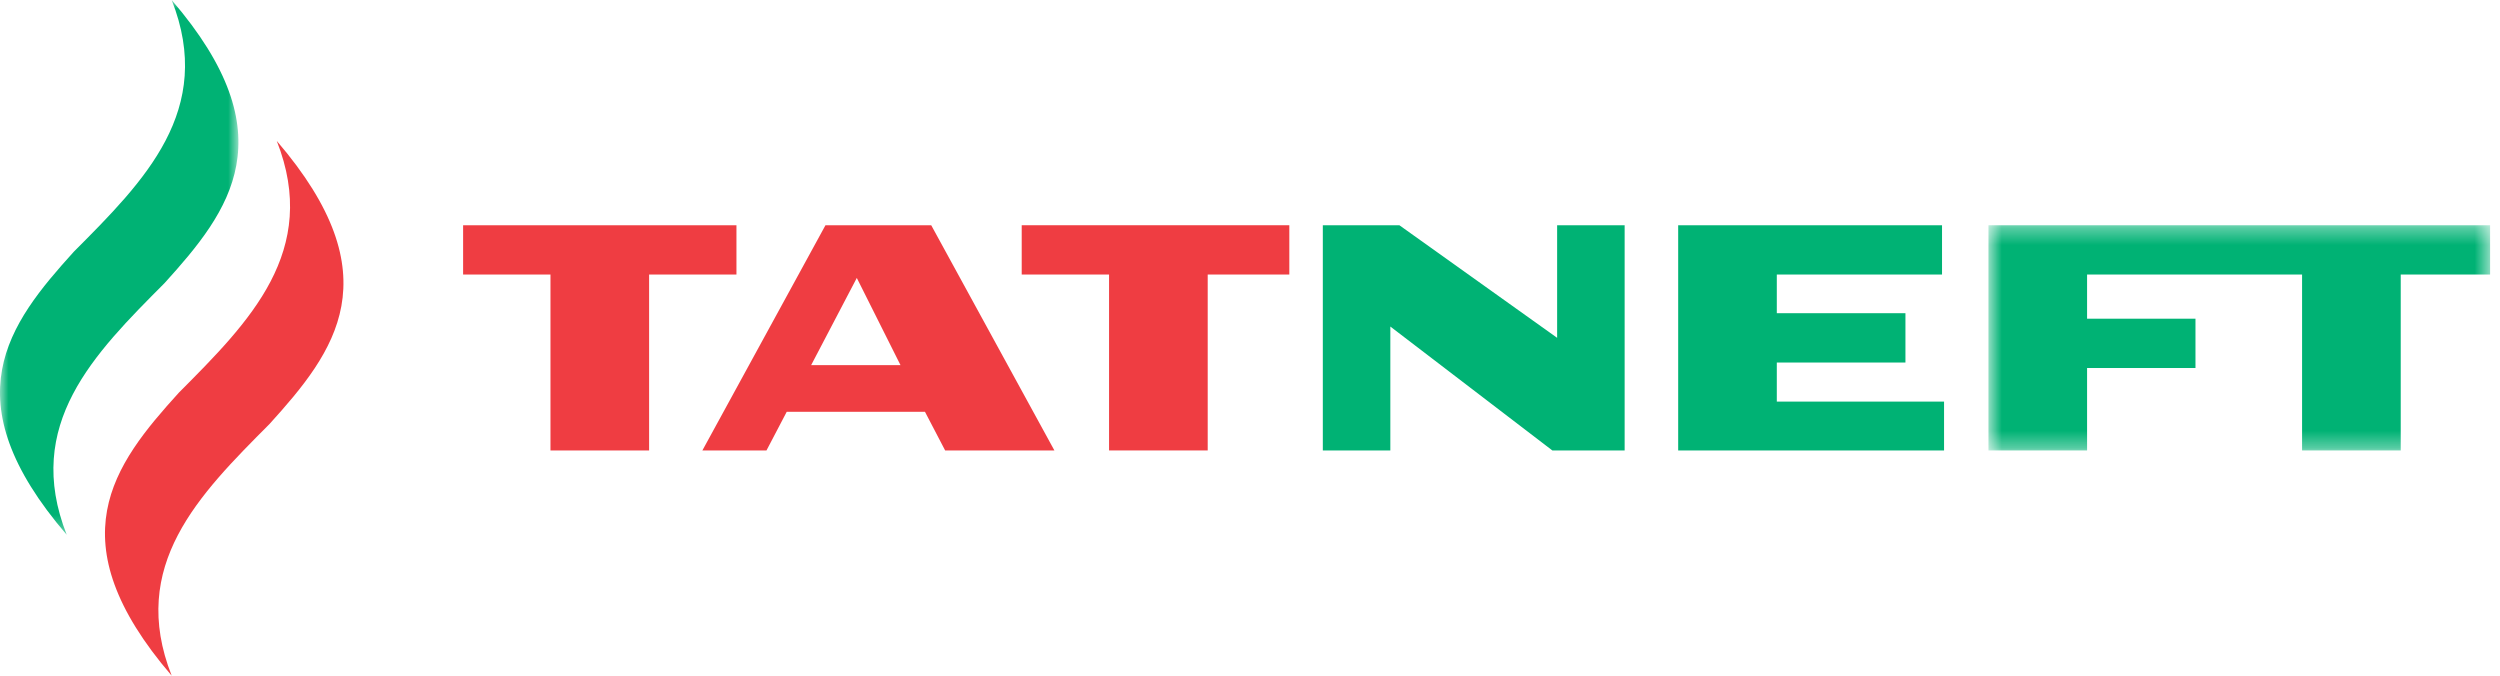 <svg xmlns="http://www.w3.org/2000/svg" xmlns:xlink="http://www.w3.org/1999/xlink" width="148" height="40" viewBox="0 0 148 40"><defs><path id="a" d="M0 0h14.115v31.659H0z"/><path id="c" d="M.716.334h29.698v13.332H.716z"/></defs><g fill="none" fill-rule="evenodd"><path fill="#EF3D42" d="M16.384 8.342c2.57 6.523-1.62 10.71-5.796 14.904C6.702 27.53 3.28 31.985 10.163 40c-2.57-6.522 1.621-10.71 5.793-14.9 3.89-4.293 7.311-8.741.428-16.758"/><mask id="b" fill="#fff"><use xlink:href="#a"/></mask><path fill="#00B274" d="M10.164 0c2.575 6.525-1.614 10.71-5.792 14.9-3.885 4.29-7.307 8.745-.422 16.76-2.572-6.527 1.618-10.711 5.793-14.902 3.887-4.29 7.305-8.741.42-16.757" mask="url(#b)"/><g transform="translate(117 13)"><mask id="d" fill="#fff"><use xlink:href="#c"/></mask><path fill="#00B274" d="M.716.334v13.332h5.839v-4.88h6.417V5.867H6.555V3.252h12.728v10.414h5.84V3.252h5.291V.334z" mask="url(#d)"/></g><path fill="#00B274" d="M105.187 23.773v-2.312h7.615v-2.92h-7.615v-2.289h9.781v-2.918h-15.62v13.332h15.74v-2.893z"/><path fill="#EF3D42" d="M43.598 13.334H27.416v2.918h5.172v10.414h5.839V16.252h5.171zm11.53 0h-6.26l-7.287 13.332h3.795l1.198-2.288h8.184l1.194 2.288h6.468l-7.292-13.332zm-7.107 8.28l2.702-5.16 2.586 5.16H48.02z"/><path fill="#00B274" d="M92.182 13.334v6.665l-9.339-6.665h-4.532v13.332h3.997v-7.335l9.59 7.335h4.281V13.334z"/><path fill="#EF3D42" d="M76.328 13.334H60.485v2.918h5.171v10.414h5.84V16.252h4.832z"/></g></svg>